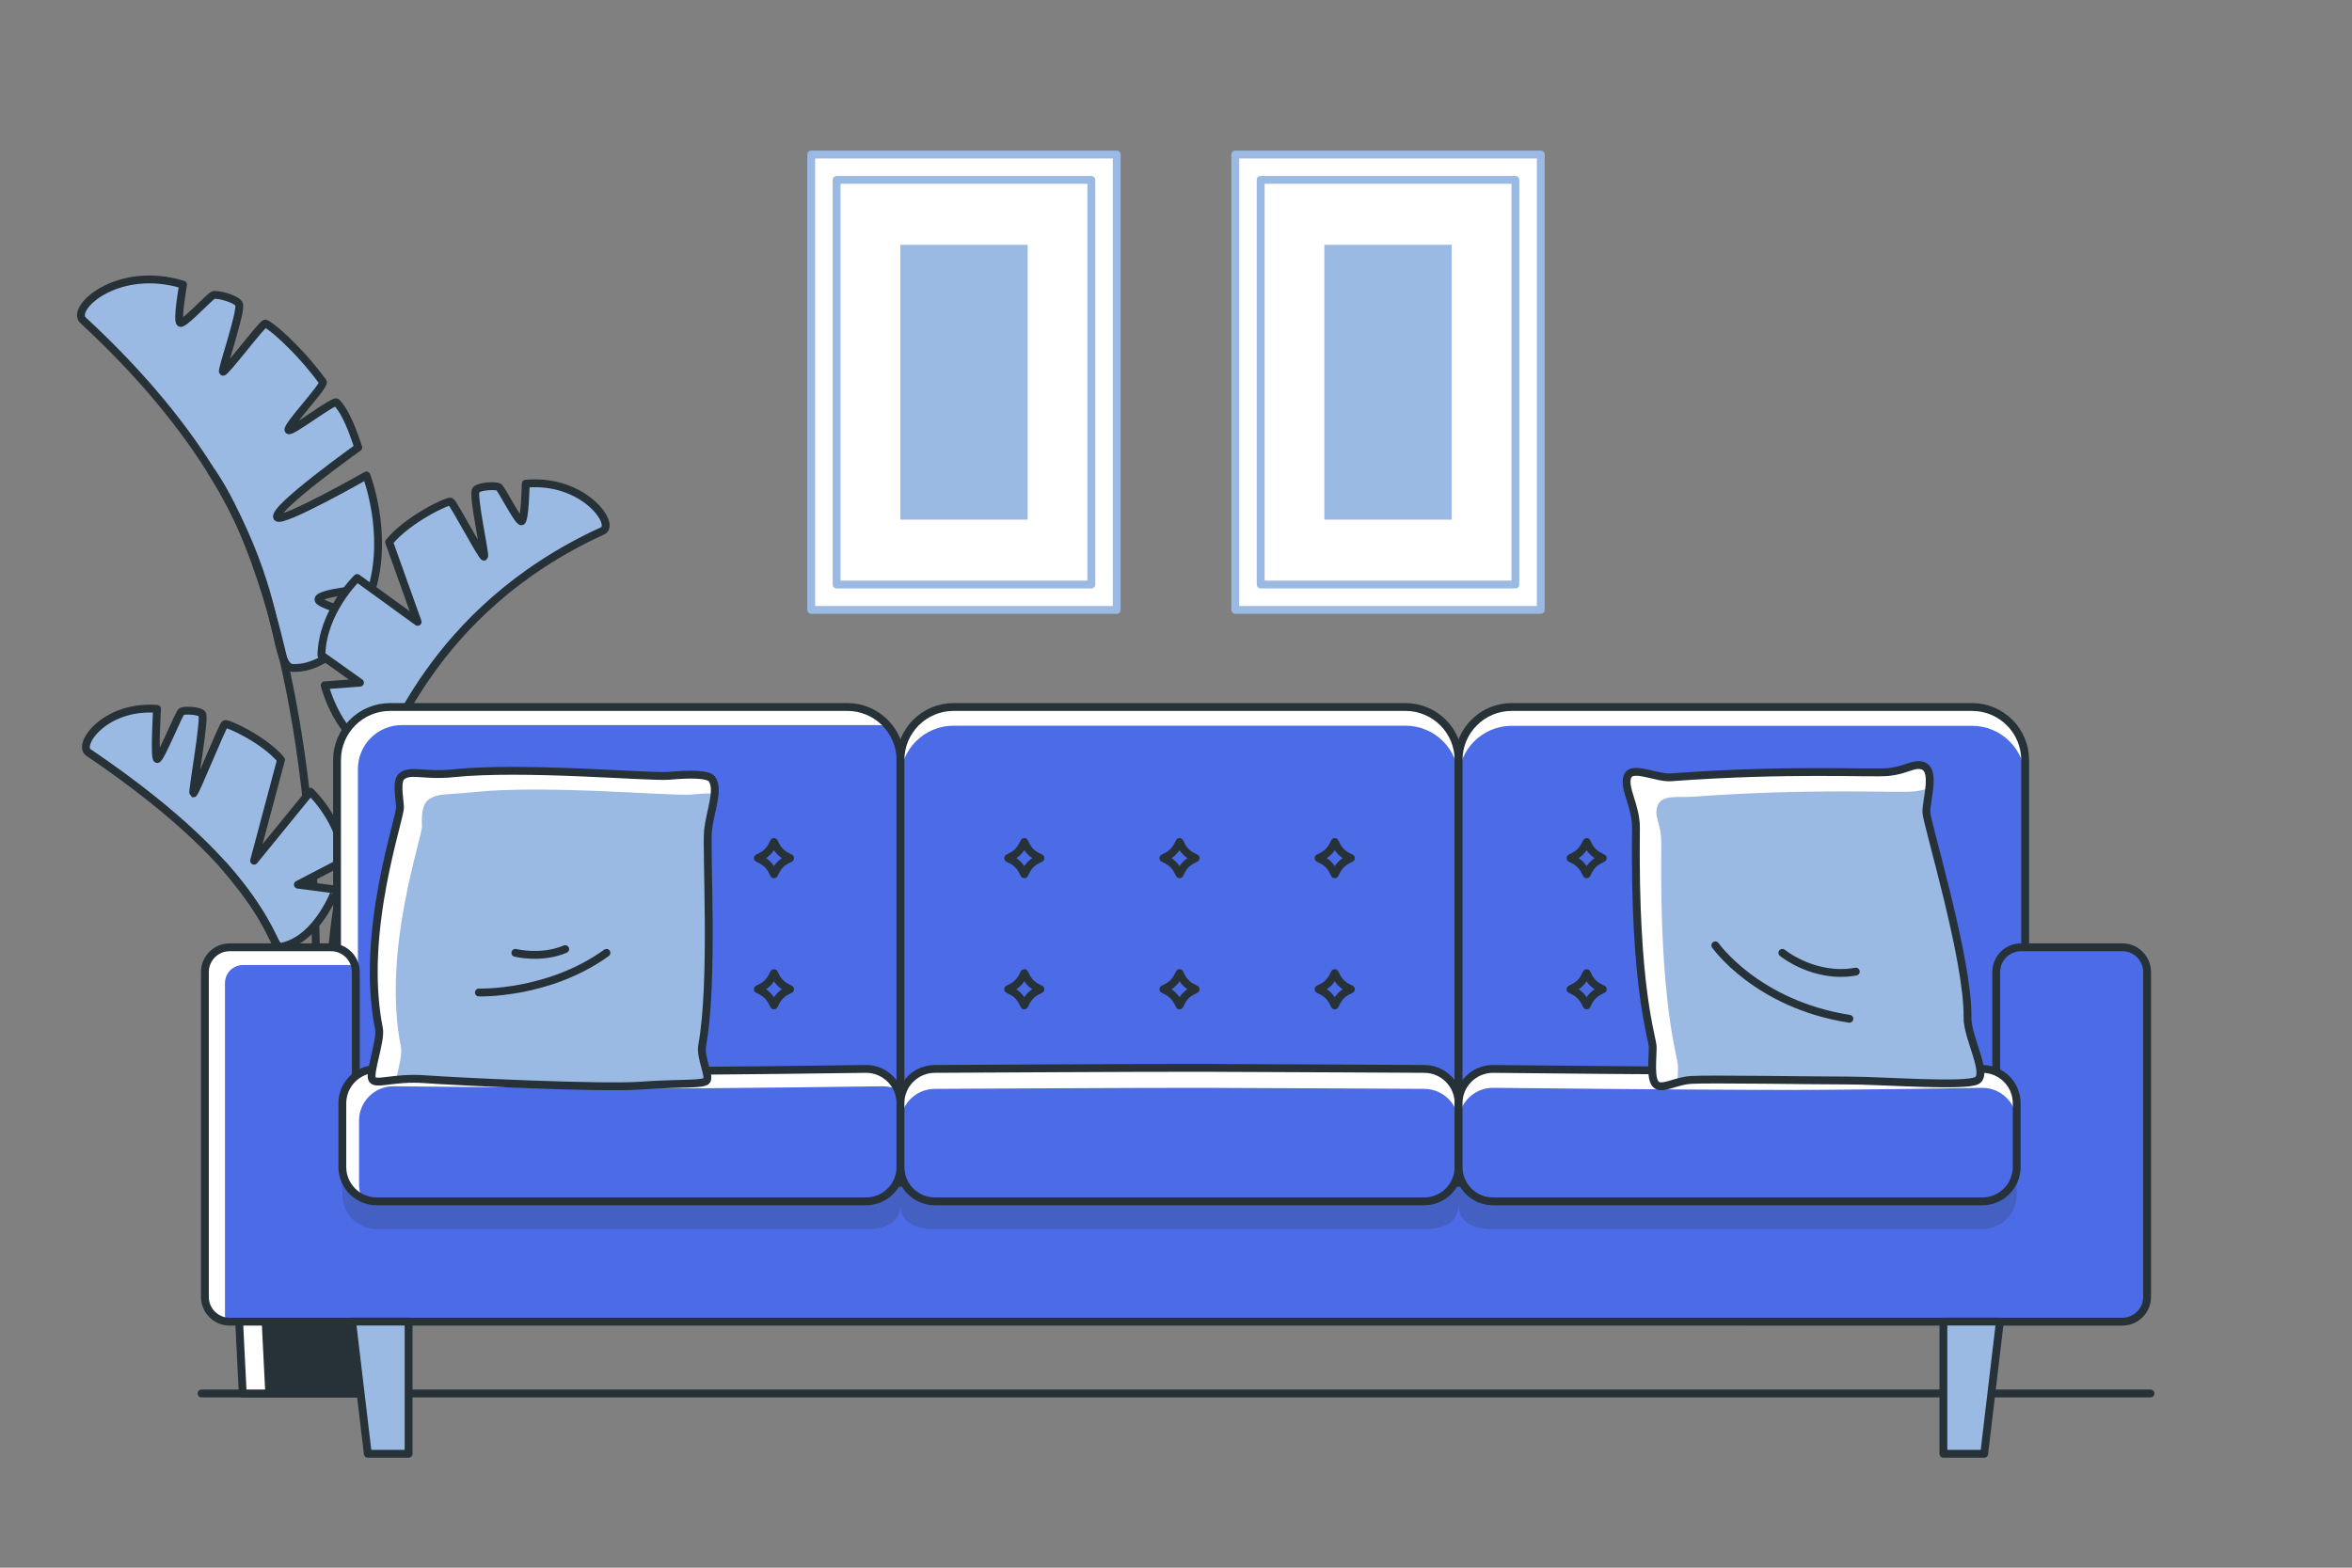 <?xml version="1.0" encoding="utf-8"?>
<!-- Generator: Adobe Illustrator 27.5.0, SVG Export Plug-In . SVG Version: 6.00 Build 0)  -->
<!-- Downloaded from https://www.freepik.com -->
<!-- Changed the color from #ec644e to #4c6be6 -->
<svg version="1.1" xmlns="http://www.w3.org/2000/svg" xmlns:xlink="http://www.w3.org/1999/xlink" x="0px" y="0px" viewBox="0 0 750 500" style="enable-background:new 0 0 750 500;" xml:space="preserve">
  <rect x="0" y="0" width="750" height="500" fill="#808080" stroke="none"/>
  <g id="Pictures">
    <g>
      <g>
        <rect x="258.681" y="49.281" style="fill:#FFFFFF;stroke:#9ABAE3;stroke-width:2.5;stroke-linecap:round;stroke-linejoin:round;stroke-miterlimit:10;" width="97.415" height="145.246" />
        <rect x="242.859" y="81.289" transform="matrix(-1.836970e-16 1 -1 -1.836970e-16 429.292 -185.485)" style="fill:none;stroke:#9ABAE3;stroke-width:2.5;stroke-linecap:round;stroke-linejoin:round;stroke-miterlimit:10;" width="129.059" height="81.229" />
        <rect x="287.081" y="78.077" style="fill:#9ABAE3;" width="40.615" height="87.653" />
      </g>
      <g>
        <rect x="393.903" y="49.281" style="fill:#FFFFFF;stroke:#9ABAE3;stroke-width:2.5;stroke-linecap:round;stroke-linejoin:round;stroke-miterlimit:10;" width="97.415" height="145.246" />
        <rect x="378.081" y="81.289" transform="matrix(-1.836970e-16 1 -1 -1.836970e-16 564.514 -320.707)" style="fill:none;stroke:#9ABAE3;stroke-width:2.5;stroke-linecap:round;stroke-linejoin:round;stroke-miterlimit:10;" width="129.059" height="81.229" />
        <rect x="422.303" y="78.077" style="fill:#9ABAE3;" width="40.615" height="87.653" />
      </g>
    </g>
  </g>
  <g id="Floor">
    <line style="fill:none;stroke:#263238;stroke-width:2.5;stroke-linecap:round;stroke-linejoin:round;stroke-miterlimit:10;" x1="64.256" y1="444.435" x2="685.744" y2="444.435" />
  </g>
  <g id="Plant">
    <g>
      <g>
        <path style="fill:#9ABAE3;stroke:#263238;stroke-width:2.5;stroke-linecap:round;stroke-linejoin:round;stroke-miterlimit:10;" d=" M93.437,213.047c-9.416-0.284,2.648-46.522-66.936-110.886C22.352,98.323,37.5,84.37,58.38,90.777c0,0-2.109,11.789-0.857,12.218 c1.251,0.429,9.385-8.536,10.555-8.891c1.171-0.355,6.91,1.03,8.098,2.779c1.188,1.749-5.636,21.134-5.081,21.674 c0.554,0.54,12.293-15.061,13.447-15.364c0.775-0.204,10.093,7.245,18.408,18.619c0.807,1.104-11.731,14.2-10.951,15.375 c0.676,1.018,14.461-9.73,15.317-8.826c3.337,3.526,5.381,9.926,6.937,14.335c0,0-27.336,19.507-25.884,22.299 c1.136,2.183,28.478-13.354,28.478-13.354s6.988,18.113,1.805,35.942c0,0-17.997,1.339-17.074,3.78 c0.675,1.786,14.909,5.465,14.909,5.465S106.446,213.439,93.437,213.047z" />
        <path style="fill:none;stroke:#263238;stroke-width:2.5;stroke-linecap:round;stroke-linejoin:round;stroke-miterlimit:10;" d=" M67.48,150.491c0.371,0.555,39.318,51.663,32.648,198.965" />
      </g>
      <g>
        <path style="fill:none;stroke:#263238;stroke-width:2.5;stroke-linecap:round;stroke-linejoin:round;stroke-miterlimit:10;" d=" M156.931,192.082c0,0-62.058,48.046-50.417,157.375" />

        <path style="fill:#9ABAE3;stroke:#263238;stroke-width:2.5;stroke-linecap:round;stroke-linejoin:round;stroke-miterlimit:10;" d=" M121.096,240.118c3.1,0.747,14.958-45.169,71.058-70.805c4.367-1.996-6.026-16.716-24.506-15.048c0,0-0.25,11.871-1.366,12.008 c-1.115,0.138-6.368-10.441-7.279-10.942c-0.911-0.5-5.924-0.355-7.219,0.891c-1.294,1.246,3.147,20.982,2.592,21.334 c-0.555,0.352-9.746-17.1-10.651-17.555c-0.905-0.454-13.74,5.659-19.641,12.899l9.099,25.437l-19.293-13.987 c0,0-11.134,10.717-11.4,24.622l12.303,8.758l-11.275,0.849C103.517,218.58,108.223,237.015,121.096,240.118z" />
      </g>
      <g>
        <path style="fill:#9ABAE3;stroke:#263238;stroke-width:2.5;stroke-linecap:round;stroke-linejoin:round;stroke-miterlimit:10;" d=" M89.604,301.976c-3.982,0.755-2.527-22.18-61.419-61.997c-3.587-2.425,5.214-15.154,21.9-13.894c0,0-0.963,15.912,0.045,16.021 c1.008,0.109,6.95-14.71,7.765-15.174c0.815-0.463,5.338-0.398,6.521,0.708c1.183,1.106-3.263,25.094-2.758,25.403 c0.505,0.31,9.265-21.68,10.076-22.102c0.811-0.422,12.465,4.922,17.882,11.373l-8.594,32.203l17.939-22.013 c0,0,10.182,9.517,10.605,22.053l-14.589,7.592l12.065,1.565C107.043,283.717,101.338,299.751,89.604,301.976z" />
        <path style="fill:none;stroke:#263238;stroke-width:2.5;stroke-linecap:round;stroke-linejoin:round;stroke-miterlimit:10;" d=" M71.233,275.921c18.768,21.949,23.964,35.909,23.964,73.536" />
      </g>
      <g>
        <polygon style="fill:#263238;" points="122.142,444.435 77.404,444.435 72.356,343.136 127.189,343.136 			" />
        <polygon style="fill:#FFFFFF;" points="127.049,346.6 79.693,346.6 84.599,444.43 77.401,444.43 72.354,343.137 127.19,343.137  		" />

        <polygon style="fill:none;stroke:#263238;stroke-width:2.5;stroke-linecap:round;stroke-linejoin:round;stroke-miterlimit:10;" points=" 122.142,444.435 77.404,444.435 72.356,343.136 127.189,343.136 			" />
      </g>
    </g>
  </g>
  <g id="Couch">
    <g>
      <g>
        <path style="fill:#4c6be6;" d="M270.198,225.49h-145.79c-9.355,0-16.938,7.583-16.938,16.938v104.527h179.667V242.428 C287.137,233.073,279.553,225.49,270.198,225.49z" />
        <path style="fill:#FFFFFF;" d="M283.31,231.712c-1.12-0.29-2.3-0.45-3.52-0.45H128.13c-7.74,0-14,6.27-14,14v101.69h-6.66 v-104.52c0-9.36,7.58-16.94,16.94-16.94H270.2C275.49,225.491,280.21,227.911,283.31,231.712z" />
        <path style="fill:none;stroke:#263238;stroke-width:2.5;stroke-linecap:round;stroke-linejoin:round;stroke-miterlimit:10;" d=" M270.198,225.49h-145.79c-9.355,0-16.938,7.583-16.938,16.938v104.527h179.667V242.428 C287.137,233.073,279.553,225.49,270.198,225.49z" />
        <g>
          <g>
            <path style="fill:none;stroke:#263238;stroke-width:2.5;stroke-linecap:round;stroke-linejoin:round;stroke-miterlimit:10;" d="M148.416,269.731l-0.611-1.185l-0.611,1.185c-0.743,1.439-1.915,2.612-3.355,3.355l-1.185,0.611l1.185,0.611 	c1.439,0.743,2.612,1.915,3.355,3.355l0.611,1.185l0.611-1.185c0.743-1.439,1.915-2.612,3.355-3.355l1.185-0.611l-1.185-0.611 	C150.331,272.343,149.159,271.17,148.416,269.731z" />
          </g>
          <g>
            <path style="fill:none;stroke:#263238;stroke-width:2.5;stroke-linecap:round;stroke-linejoin:round;stroke-miterlimit:10;" d="M197.914,269.731l-0.611-1.185l-0.611,1.185c-0.743,1.439-1.915,2.612-3.355,3.355l-1.185,0.611l1.185,0.611 	c1.439,0.743,2.612,1.915,3.355,3.355l0.611,1.185l0.611-1.185c0.743-1.439,1.915-2.612,3.355-3.355l1.185-0.611l-1.185-0.611 	C199.83,272.343,198.657,271.17,197.914,269.731z" />
          </g>
          <g>
            <path style="fill:none;stroke:#263238;stroke-width:2.5;stroke-linecap:round;stroke-linejoin:round;stroke-miterlimit:10;" d="M247.413,269.731l-0.611-1.185l-0.611,1.185c-0.743,1.439-1.915,2.612-3.355,3.355l-1.185,0.611l1.185,0.611 	c1.44,0.743,2.612,1.915,3.355,3.355l0.611,1.185l0.611-1.185c0.743-1.439,1.915-2.612,3.355-3.355l1.185-0.611l-1.185-0.611 	C249.328,272.343,248.155,271.17,247.413,269.731z" />
          </g>
          <g>
            <path style="fill:none;stroke:#263238;stroke-width:2.5;stroke-linecap:round;stroke-linejoin:round;stroke-miterlimit:10;" d="M148.416,311.549l-0.611-1.185l-0.611,1.185c-0.743,1.44-1.915,2.612-3.355,3.355l-1.185,0.611l1.185,0.611 	c1.439,0.743,2.612,1.915,3.355,3.355l0.611,1.185l0.611-1.185c0.743-1.439,1.915-2.612,3.355-3.355l1.185-0.611l-1.185-0.611 	C150.331,314.161,149.159,312.989,148.416,311.549z" />
          </g>
          <g>
            <path style="fill:none;stroke:#263238;stroke-width:2.5;stroke-linecap:round;stroke-linejoin:round;stroke-miterlimit:10;" d="M197.914,311.549l-0.611-1.185l-0.611,1.185c-0.743,1.44-1.915,2.612-3.355,3.355l-1.185,0.611l1.185,0.611 	c1.439,0.743,2.612,1.915,3.355,3.355l0.611,1.185l0.611-1.185c0.743-1.439,1.915-2.612,3.355-3.355l1.185-0.611l-1.185-0.611 	C199.83,314.161,198.657,312.989,197.914,311.549z" />
          </g>
          <g>
            <path style="fill:none;stroke:#263238;stroke-width:2.5;stroke-linecap:round;stroke-linejoin:round;stroke-miterlimit:10;" d="M247.413,311.549l-0.611-1.185l-0.611,1.185c-0.743,1.44-1.915,2.612-3.355,3.355l-1.185,0.611l1.185,0.611 	c1.44,0.743,2.612,1.915,3.355,3.355l0.611,1.185l0.611-1.185c0.743-1.439,1.915-2.612,3.355-3.355l1.185-0.611l-1.185-0.611 	C249.328,314.161,248.155,312.989,247.413,311.549z" />
          </g>
        </g>
      </g>
      <g>
        <path style="fill:#4c6be6;" d="M448.171,225.49H304.075c-9.355,0-16.938,7.583-16.938,16.938v104.527h177.973V242.428 C465.109,233.073,457.526,225.49,448.171,225.49z" />
        <path style="fill:#FFFFFF;" d="M465.11,242.431v5.95c0-9.35-7.58-16.93-16.94-16.93h-144.1c-9.35,0-16.93,7.58-16.93,16.93v-5.95 c0-9.36,7.58-16.94,16.93-16.94h144.1C457.53,225.491,465.11,233.071,465.11,242.431z" />
        <path style="fill:none;stroke:#263238;stroke-width:2.5;stroke-linecap:round;stroke-linejoin:round;stroke-miterlimit:10;" d=" M448.171,225.49H304.075c-9.355,0-16.938,7.583-16.938,16.938v104.527h177.973V242.428 C465.109,233.073,457.526,225.49,448.171,225.49z" />
        <g>
          <g>
            <path style="fill:none;stroke:#263238;stroke-width:2.5;stroke-linecap:round;stroke-linejoin:round;stroke-miterlimit:10;" d="M327.236,269.731l-0.611-1.185l-0.611,1.185c-0.743,1.439-1.915,2.612-3.355,3.355l-1.185,0.611l1.185,0.611 	c1.439,0.743,2.612,1.915,3.355,3.355l0.611,1.185l0.611-1.185c0.743-1.439,1.915-2.612,3.355-3.355l1.185-0.611l-1.185-0.611 	C329.151,272.343,327.979,271.17,327.236,269.731z" />
          </g>
          <g>
            <path style="fill:none;stroke:#263238;stroke-width:2.5;stroke-linecap:round;stroke-linejoin:round;stroke-miterlimit:10;" d="M376.734,269.731l-0.611-1.185l-0.611,1.185c-0.743,1.439-1.915,2.612-3.355,3.355l-1.185,0.611l1.185,0.611 	c1.439,0.743,2.612,1.915,3.355,3.355l0.611,1.185l0.611-1.185c0.743-1.439,1.915-2.612,3.355-3.355l1.185-0.611l-1.185-0.611 	C378.65,272.343,377.477,271.17,376.734,269.731z" />
          </g>
          <g>
            <path style="fill:none;stroke:#263238;stroke-width:2.5;stroke-linecap:round;stroke-linejoin:round;stroke-miterlimit:10;" d="M426.232,269.731l-0.611-1.185l-0.611,1.185c-0.743,1.439-1.915,2.612-3.355,3.355l-1.185,0.611l1.185,0.611 	c1.44,0.743,2.612,1.915,3.355,3.355l0.611,1.185l0.611-1.185c0.743-1.439,1.915-2.612,3.355-3.355l1.185-0.611l-1.185-0.611 	C428.148,272.343,426.975,271.17,426.232,269.731z" />
          </g>
          <g>
            <path style="fill:none;stroke:#263238;stroke-width:2.5;stroke-linecap:round;stroke-linejoin:round;stroke-miterlimit:10;" d="M327.236,311.549l-0.611-1.185l-0.611,1.185c-0.743,1.44-1.915,2.612-3.355,3.355l-1.185,0.611l1.185,0.611 	c1.439,0.743,2.612,1.915,3.355,3.355l0.611,1.185l0.611-1.185c0.743-1.439,1.915-2.612,3.355-3.355l1.185-0.611l-1.185-0.611 	C329.151,314.161,327.979,312.989,327.236,311.549z" />
          </g>
          <g>
            <path style="fill:none;stroke:#263238;stroke-width:2.5;stroke-linecap:round;stroke-linejoin:round;stroke-miterlimit:10;" d="M376.734,311.549l-0.611-1.185l-0.611,1.185c-0.743,1.44-1.915,2.612-3.355,3.355l-1.185,0.611l1.185,0.611 	c1.439,0.743,2.612,1.915,3.355,3.355l0.611,1.185l0.611-1.185c0.743-1.439,1.915-2.612,3.355-3.355l1.185-0.611l-1.185-0.611 	C378.65,314.161,377.477,312.989,376.734,311.549z" />
          </g>
          <g>
            <path style="fill:none;stroke:#263238;stroke-width:2.5;stroke-linecap:round;stroke-linejoin:round;stroke-miterlimit:10;" d="M426.232,311.549l-0.611-1.185l-0.611,1.185c-0.743,1.44-1.915,2.612-3.355,3.355l-1.185,0.611l1.185,0.611 	c1.44,0.743,2.612,1.915,3.355,3.355l0.611,1.185l0.611-1.185c0.743-1.439,1.915-2.612,3.355-3.355l1.185-0.611l-1.185-0.611 	C428.148,314.161,426.975,312.989,426.232,311.549z" />
          </g>
        </g>
      </g>
      <g>
        <path style="fill:#4c6be6;" d="M628.838,225.49h-146.79c-9.355,0-16.938,7.583-16.938,16.938v104.527h180.667V242.428 C645.776,233.073,638.193,225.49,628.838,225.49z" />
        <path style="fill:#FFFFFF;" d="M645.78,242.431v6c0-9.35-7.59-16.94-16.94-16.94H482.05c-9.36,0-16.94,7.59-16.94,16.94v-6 c0-9.36,7.58-16.94,16.94-16.94h146.79C638.19,225.491,645.78,233.071,645.78,242.431z" />
        <path style="fill:none;stroke:#263238;stroke-width:2.5;stroke-linecap:round;stroke-linejoin:round;stroke-miterlimit:10;" d=" M628.838,225.49h-146.79c-9.355,0-16.938,7.583-16.938,16.938v104.527h180.667V242.428 C645.776,233.073,638.193,225.49,628.838,225.49z" />
        <g>
          <g>
            <path style="fill:none;stroke:#263238;stroke-width:2.5;stroke-linecap:round;stroke-linejoin:round;stroke-miterlimit:10;" d="M506.556,269.731l-0.611-1.185l-0.611,1.185c-0.743,1.439-1.915,2.612-3.355,3.355l-1.185,0.611l1.185,0.611 	c1.44,0.743,2.612,1.915,3.355,3.355l0.611,1.185l0.611-1.185c0.743-1.439,1.915-2.612,3.355-3.355l1.185-0.611l-1.185-0.611 	C508.471,272.343,507.299,271.17,506.556,269.731z" />
          </g>
          <g>
            <path style="fill:none;stroke:#263238;stroke-width:2.5;stroke-linecap:round;stroke-linejoin:round;stroke-miterlimit:10;" d="M556.054,269.731l-0.611-1.185l-0.611,1.185c-0.743,1.439-1.915,2.612-3.355,3.355l-1.185,0.611l1.185,0.611 	c1.439,0.743,2.612,1.915,3.355,3.355l0.611,1.185l0.611-1.185c0.743-1.439,1.915-2.612,3.355-3.355l1.185-0.611l-1.185-0.611 	C557.969,272.343,556.797,271.17,556.054,269.731z" />
          </g>
          <g>
            <path style="fill:none;stroke:#263238;stroke-width:2.5;stroke-linecap:round;stroke-linejoin:round;stroke-miterlimit:10;" d="M605.552,269.731l-0.611-1.185l-0.611,1.185c-0.743,1.439-1.915,2.612-3.355,3.355l-1.185,0.611l1.185,0.611 	c1.44,0.743,2.612,1.915,3.355,3.355l0.611,1.185l0.611-1.185c0.743-1.439,1.915-2.612,3.355-3.355l1.185-0.611l-1.185-0.611 	C607.468,272.343,606.295,271.17,605.552,269.731z" />
          </g>
          <g>
            <path style="fill:none;stroke:#263238;stroke-width:2.5;stroke-linecap:round;stroke-linejoin:round;stroke-miterlimit:10;" d="M506.556,311.549l-0.611-1.185l-0.611,1.185c-0.743,1.44-1.915,2.612-3.355,3.355l-1.185,0.611l1.185,0.611 	c1.44,0.743,2.612,1.915,3.355,3.355l0.611,1.185l0.611-1.185c0.743-1.439,1.915-2.612,3.355-3.355l1.185-0.611l-1.185-0.611 	C508.471,314.161,507.299,312.989,506.556,311.549z" />
          </g>
          <g>
            <path style="fill:none;stroke:#263238;stroke-width:2.5;stroke-linecap:round;stroke-linejoin:round;stroke-miterlimit:10;" d="M556.054,311.549l-0.611-1.185l-0.611,1.185c-0.743,1.44-1.915,2.612-3.355,3.355l-1.185,0.611l1.185,0.611 	c1.439,0.743,2.612,1.915,3.355,3.355l0.611,1.185l0.611-1.185c0.743-1.439,1.915-2.612,3.355-3.355l1.185-0.611l-1.185-0.611 	C557.969,314.161,556.797,312.989,556.054,311.549z" />
          </g>
          <g>
            <path style="fill:none;stroke:#263238;stroke-width:2.5;stroke-linecap:round;stroke-linejoin:round;stroke-miterlimit:10;" d="M605.552,311.549l-0.611-1.185l-0.611,1.185c-0.743,1.44-1.915,2.612-3.355,3.355l-1.185,0.611l1.185,0.611 	c1.44,0.743,2.612,1.915,3.355,3.355l0.611,1.185l0.611-1.185c0.743-1.439,1.915-2.612,3.355-3.355l1.185-0.611l-1.185-0.611 	C607.468,314.161,606.295,312.989,605.552,311.549z" />
          </g>
        </g>
      </g>
      <g>
        <g>
          <path style="fill:#4c6be6;" d="M684.66,310.025v103.617c0,4.361-3.535,7.897-7.897,7.897H73.237 c-4.361,0-7.897-3.535-7.897-7.897V310.025c0-4.361,3.535-7.897,7.897-7.897h32.327c4.361,0,7.897,3.535,7.897,7.897v59.327 c0,4.361,3.535,7.897,7.897,7.897h507.297c4.361,0,7.897-3.536,7.897-7.897v-59.327c0-4.361,3.535-7.897,7.897-7.897h32.317 C681.125,302.129,684.66,305.664,684.66,310.025z" />
        </g>
        <g>
          <path style="fill:#FFFFFF;" d="M113.16,307.871c-0.39-0.06-0.78-0.09-1.19-0.09H77.49c-3.17,0-5.75,2.58-5.75,5.75v105.77 c0,0.75,0.1,1.47,0.3,2.15c-3.79-0.58-6.7-3.86-6.7-7.81v-103.62c0-4.36,3.54-7.89,7.9-7.89h32.32 C109.17,302.131,112.22,304.561,113.16,307.871z" />
        </g>
        <g>
          <path style="fill:none;stroke:#263238;stroke-width:2.5;stroke-linecap:round;stroke-linejoin:round;stroke-miterlimit:10;" d=" M684.66,310.025v103.617c0,4.361-3.535,7.897-7.897,7.897H73.237c-4.361,0-7.897-3.535-7.897-7.897V310.025 c0-4.361,3.535-7.897,7.897-7.897h32.327c4.361,0,7.897,3.535,7.897,7.897v59.327c0,4.361,3.535,7.897,7.897,7.897h507.297 c4.361,0,7.897-3.536,7.897-7.897v-59.327c0-4.361,3.535-7.897,7.897-7.897h32.317 C681.125,302.129,684.66,305.664,684.66,310.025z" />
        </g>
      </g>
      <g style="opacity:0.2;">
        <path style="fill:#263238;" d="M643.08,360.751v20.3c0,6.06-4.91,10.97-10.97,10.97H476.08c-6.06,0-10.97-1.91-10.97-7.97 c0,6.06-4.91,7.97-10.97,7.97H298.11c-6.06,0-10.97-1.91-10.97-7.97c0,6.06-4.91,7.97-10.97,7.97H120.13 c-6.05,0-10.97-4.91-10.97-10.97v-20.3c0-6.06,4.92-10.97,10.97-10.97c0,0,66.51,1.62,83.8,1.67 c22.22,0.05,72.24-1.67,72.24-1.67c6.06,0,10.97,4.91,10.97,10.97c0-6.06,4.91-10.97,10.97-10.97c0,0,66.5,1.62,83.8,1.67 c22.22,0.05,72.23-1.67,72.23-1.67c6.06,0,10.97,4.91,10.97,10.97c0-6.06,4.91-10.97,10.97-10.97c0,0,66.5,1.62,83.8,1.67 c22.22,0.05,72.23-1.67,72.23-1.67C638.17,349.781,643.08,354.691,643.08,360.751z" />
      </g>
      <g>
        <g>
          <path style="fill:#4c6be6;" d="M276.167,383.161H120.133c-6.058,0-10.97-4.911-10.97-10.97v-20.3 c0-6.058,4.911-10.97,10.97-10.97c0,0,65.502,0.617,82.8,0.663c22.219,0.059,73.233-0.663,73.233-0.663 c6.058,0,10.97,4.911,10.97,10.97v20.3C287.137,378.249,282.225,383.161,276.167,383.161z" />
          <path style="fill:#FFFFFF;" d="M286.24,347.541c-1.44-0.69-3.05-1.08-4.75-1.08c0,0-51.01,0.72-73.23,0.67 c-17.3-0.05-82.8-0.67-82.8-0.67c-6.06,0-10.97,4.91-10.97,10.97v20.3c0,1.55,0.32,3.02,0.89,4.35 c-3.68-1.77-6.22-5.53-6.22-9.89v-20.3c0-6.06,4.92-10.97,10.97-10.97c0,0,65.51,0.62,82.8,0.66 c22.22,0.06,73.24-0.66,73.24-0.66C280.68,340.921,284.56,343.641,286.24,347.541z" />
          <path style="fill:none;stroke:#263238;stroke-width:2.5;stroke-linecap:round;stroke-linejoin:round;stroke-miterlimit:10;" d=" M276.167,383.161H120.133c-6.058,0-10.97-4.911-10.97-10.97v-20.3c0-6.058,4.911-10.97,10.97-10.97c0,0,65.502,0.617,82.8,0.663 c22.219,0.059,73.233-0.663,73.233-0.663c6.058,0,10.97,4.911,10.97,10.97v20.3 C287.137,378.249,282.225,383.161,276.167,383.161z" />
        </g>
        <g>
          <path style="fill:#4c6be6;" d="M454.139,383.161H298.106c-6.059,0-10.97-4.911-10.97-10.97v-20.3 c0-6.058,4.911-10.97,10.97-10.97c0,0,67.502-0.383,84.8-0.337c22.219,0.059,71.233,0.337,71.233,0.337 c6.058,0,10.97,4.911,10.97,10.97v20.3C465.109,378.249,460.198,383.161,454.139,383.161z" />
          <path style="fill:#FFFFFF;" d="M465.11,351.891v6.37c0-6.06-4.91-10.97-10.97-10.97c0,0-49.02-0.28-71.24-0.34 c-17.29-0.04-84.8,0.34-84.8,0.34c-5.87,0-10.66,4.61-10.96,10.41v-5.81c0-6.06,4.91-10.97,10.97-10.97c0,0,67.5-0.38,84.8-0.34 c22.22,0.06,71.23,0.34,71.23,0.34C460.2,340.921,465.11,345.831,465.11,351.891z" />
          <path style="fill:none;stroke:#263238;stroke-width:2.5;stroke-linecap:round;stroke-linejoin:round;stroke-miterlimit:10;" d=" M454.139,383.161H298.106c-6.059,0-10.97-4.911-10.97-10.97v-20.3c0-6.058,4.911-10.97,10.97-10.97c0,0,67.502-0.383,84.8-0.337 c22.219,0.059,71.233,0.337,71.233,0.337c6.058,0,10.97,4.911,10.97,10.97v20.3 C465.109,378.249,460.198,383.161,454.139,383.161z" />
        </g>
        <g>
          <path style="fill:#4c6be6;" d="M632.112,383.161H476.079c-6.058,0-10.97-4.911-10.97-10.97v-20.3 c0-6.058,4.911-10.97,10.97-10.97c0,0,61.349,0.663,94.8,0.663c22.219,0,61.233-0.663,61.233-0.663 c6.058,0,10.97,4.911,10.97,10.97v20.3C643.082,378.249,638.171,383.161,632.112,383.161z" />
          <path style="fill:#FFFFFF;" d="M643.08,351.891v6.03c0-6.06-4.91-10.97-10.97-10.97c0,0-39.01,0.67-61.23,0.67 c-33.45,0-94.8-0.67-94.8-0.67c-6.06,0-10.97,4.91-10.97,10.97v-6.03c0-6.06,4.91-10.97,10.97-10.97c0,0,61.35,0.66,94.8,0.66 c22.22,0,61.23-0.66,61.23-0.66C638.17,340.921,643.08,345.831,643.08,351.891z" />
          <path style="fill:none;stroke:#263238;stroke-width:2.5;stroke-linecap:round;stroke-linejoin:round;stroke-miterlimit:10;" d=" M632.112,383.161H476.079c-6.058,0-10.97-4.911-10.97-10.97v-20.3c0-6.058,4.911-10.97,10.97-10.97c0,0,61.349,0.663,94.8,0.663 c22.219,0,61.233-0.663,61.233-0.663c6.058,0,10.97,4.911,10.97,10.97v20.3C643.082,378.249,638.171,383.161,632.112,383.161z" />
        </g>
      </g>
      <g>
        <polygon style="fill:#9ABAE3;stroke:#263238;stroke-width:2.5;stroke-linecap:round;stroke-linejoin:round;stroke-miterlimit:10;" points=" 130.294,463.677 117.283,463.677 112.283,421.516 130.294,421.516 			" />
        <polygon style="fill:#9ABAE3;stroke:#263238;stroke-width:2.5;stroke-linecap:round;stroke-linejoin:round;stroke-miterlimit:10;" points=" 619.706,463.677 632.717,463.677 637.717,421.516 619.706,421.516 			" />
      </g>
    </g>
  </g>
  <g id="Cushions">
    <g>
      <g>
        <path style="fill:#9ABAE3;" d="M612.922,244.16c4.626,1.234,1.176,11.252,1.363,15.007c0.188,3.756,13.392,46.958,13.107,65.309 c-0.101,6.518,6.749,18.082,2.993,20.148c-3.756,2.066-30.233,0-40.749,0s-45.443-0.563-50.513-0.188 c-5.07,0.376-9.201,3.243-11.079,1.434c-1.878-1.809-1.028-8.382-1.028-11.762c0-3.38-5.964-17.838-5.347-69.944 c0.084-7.138-4.042-12.68-2.727-16.435c1.315-3.756,9.199,0.535,13.896,0.188c38.12-2.817,63.747-1.127,69.381-1.69 C607.852,245.663,610.106,243.409,612.922,244.16z" />
        <path style="fill:#FFFFFF;" d="M615.21,251.38c-1.33,0.42-2.91,0.83-4.92,1.03c-5.63,0.57-32.26-1.12-70.38,1.69 c-4.7,0.35-10.03-0.83-11.35,2.92c-1.31,3.76,1.26,5.19,1.18,12.33c-0.62,52.11,5.35,67.56,5.35,70.94 c0,1.32-0.13,3.12-0.17,4.94c-3.11,0.87-5.55,1.92-6.88,0.64c-1.87-1.81-1.02-8.38-1.02-11.76c0-3.38-5.97-17.84-5.35-69.95 c0.08-7.13-4.04-12.68-2.73-16.43c1.32-3.76,9.2,0.53,13.9,0.19c38.12-2.82,63.75-1.13,69.38-1.69c5.63-0.57,7.89-2.82,10.7-2.07 C615.4,244.82,615.56,247.99,615.21,251.38z" />
        <path style="fill:none;stroke:#263238;stroke-width:2.5;stroke-linecap:round;stroke-linejoin:round;stroke-miterlimit:10;" d=" M612.922,244.16c4.626,1.234,1.176,11.252,1.363,15.007c0.188,3.756,13.392,46.958,13.107,65.309 c-0.101,6.518,6.749,18.082,2.993,20.148c-3.756,2.066-30.233,0-40.749,0s-45.443-0.563-50.513-0.188 c-5.07,0.376-9.201,3.243-11.079,1.434c-1.878-1.809-1.028-8.382-1.028-11.762c0-3.38-5.964-17.838-5.347-69.944 c0.084-7.138-4.042-12.68-2.727-16.435c1.315-3.756,9.199,0.535,13.896,0.188c38.12-2.817,63.747-1.127,69.381-1.69 C607.852,245.663,610.106,243.409,612.922,244.16z" />
        <path style="fill:none;stroke:#263238;stroke-width:2.5;stroke-linecap:round;stroke-linejoin:round;stroke-miterlimit:10;" d=" M546.982,301.51c0,0,13.164,18.806,42.741,23.422" />
        <path style="fill:none;stroke:#263238;stroke-width:2.5;stroke-linecap:round;stroke-linejoin:round;stroke-miterlimit:10;" d=" M568.353,303.903c0,0,10.277,8.378,23.422,5.984" />
      </g>
      <g>
        <g>
          <path style="fill:#9ABAE3;" d="M128.292,247.437c-2.055,1.413-0.927,6.488-0.742,10.01c0.185,3.522-12.88,39.77-6.708,70.628 c0.741,3.707-3.234,14.089-2.173,16.128s6.808-0.741,16.818,0c10.01,0.742,56.168,2.966,68.959,2.039 c12.791-0.927,20.02-0.185,20.947-1.668c0.927-1.483-2.157-7.458-1.483-11.122c3.747-20.372,1.182-62.59,1.87-68.707 c0.688-6.117,3.636-12.941,1.226-16.278c-1.228-1.7-7.499-1.584-13.616-1.028c-6.117,0.556-46.355-3.151-68.971-0.801 C135.375,247.576,131.258,245.398,128.292,247.437z" />
          <path style="fill:#FFFFFF;" d="M227.89,253.05c-2.26-0.04-4.89,0.12-7.49,0.36c-6.11,0.56-46.35-3.15-68.97-0.8 c-9.04,0.94-11.751,0.323-14.711,2.363c-2.06,1.41-2.339,4.927-2.159,8.447c0.19,3.52-12.88,39.77-6.7,70.63 c0.43,2.17-0.75,6.61-1.58,10.34c-4.36,0.45-6.94,1.11-7.61-0.19c-1.06-2.04,2.91-12.42,2.17-16.13 c-6.17-30.85,6.9-67.1,6.71-70.62c-0.18-3.52-1.31-8.6,0.74-10.01c2.97-2.04,7.08,0.14,16.13-0.8 c22.62-2.35,62.85,1.35,68.97,0.8c6.12-0.56,12.39-0.67,13.62,1.03C227.85,249.63,228.04,251.22,227.89,253.05z" />
          <path style="fill:none;stroke:#263238;stroke-width:2.5;stroke-linecap:round;stroke-linejoin:round;stroke-miterlimit:10;" d="M128.292,247.437c-2.055,1.413-0.927,6.488-0.742,10.01c0.185,3.522-12.88,39.77-6.708,70.628 c0.741,3.707-3.234,14.089-2.173,16.128s6.808-0.741,16.818,0c10.01,0.742,56.168,2.966,68.959,2.039 c12.791-0.927,20.02-0.185,20.947-1.668c0.927-1.483-2.157-7.458-1.483-11.122c3.747-20.372,1.182-62.59,1.87-68.707 c0.688-6.117,3.636-12.941,1.226-16.278c-1.228-1.7-7.499-1.584-13.616-1.028c-6.117,0.556-46.355-3.151-68.971-0.801 C135.375,247.576,131.258,245.398,128.292,247.437z" />
        </g>
        <path style="fill:none;stroke:#263238;stroke-width:2.5;stroke-linecap:round;stroke-linejoin:round;stroke-miterlimit:10;" d="M152.701,316.555c0,0,22.225,0.689,40.69-12.649" />
        <path style="fill:none;stroke:#263238;stroke-width:2.5;stroke-linecap:round;stroke-linejoin:round;stroke-miterlimit:10;" d="M164.327,303.906c0,0,8.377,2.049,15.9-1.199" />
      </g>
    </g>
  </g>
</svg>